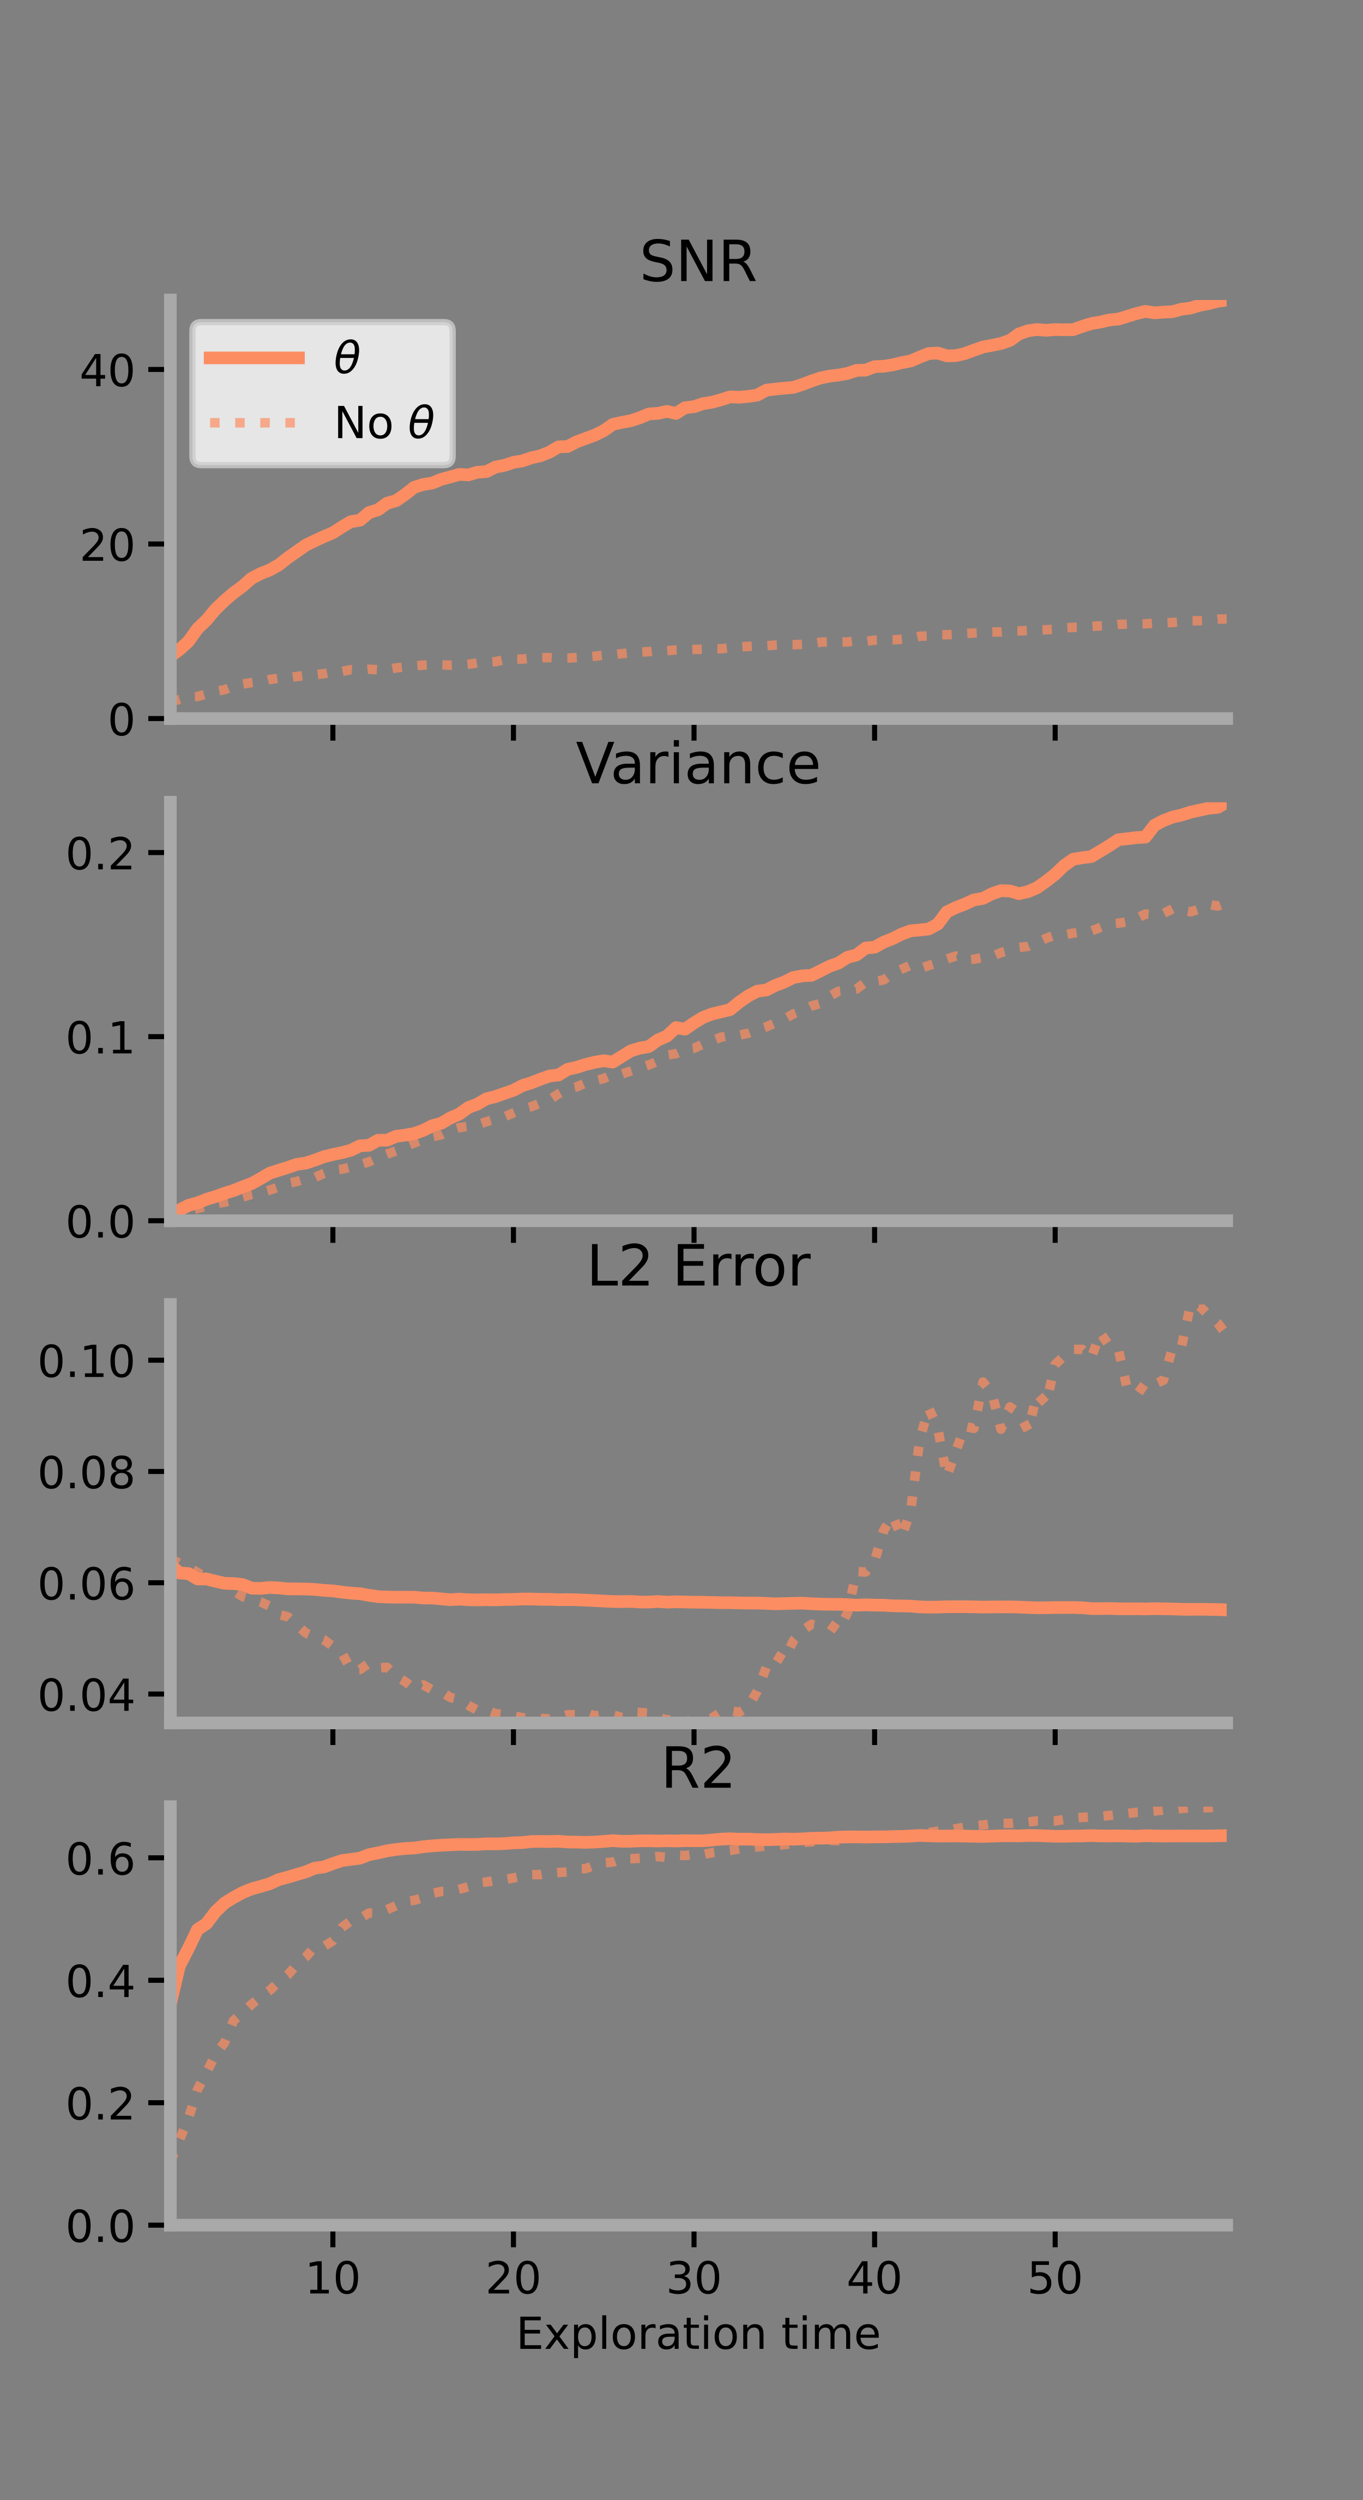 <?xml version="1.0" encoding="utf-8" standalone="no"?>
<!DOCTYPE svg PUBLIC "-//W3C//DTD SVG 1.1//EN"
  "http://www.w3.org/Graphics/SVG/1.1/DTD/svg11.dtd">
<!-- Created with matplotlib (https://matplotlib.org/) -->
<svg height="396pt" version="1.1" viewBox="0 0 216 396" width="216pt" xmlns="http://www.w3.org/2000/svg" xmlns:xlink="http://www.w3.org/1999/xlink">
 <rect x="0" y="0" width="216" height="396" fill="#808080" stroke="none"/>
 <defs>
  <style type="text/css">*{stroke-linecap:butt;stroke-linejoin:round;}</style>
 </defs>
 <g id="figure_1">
  <g id="patch_1">
   <path d="M 0 396 
L 216 396 
L 216 0 
L 0 0 
z
" style="fill:none;"/>
  </g>
  <g id="axes_1">
   <g id="patch_2">
    <path d="M 27 113.807 
L 194.4 113.807 
L 194.4 47.52 
L 27 47.52 
z
" style="fill:none;"/>
   </g>
   <g id="matplotlib.axis_1">
    <g id="xtick_1">
     <g id="line2d_1">
      <defs>
       <path d="M 0 0 
L 0 3.5 
" id="m05bca07c37" style="stroke:#000000;stroke-width:0.8;"/>
      </defs>
      <g>
       <use style="stroke:#000000;stroke-width:0.8;" x="52.754" xlink:href="#m05bca07c37" y="113.807"/>
      </g>
     </g>
    </g>
    <g id="xtick_2">
     <g id="line2d_2">
      <g>
       <use style="stroke:#000000;stroke-width:0.8;" x="81.369" xlink:href="#m05bca07c37" y="113.807"/>
      </g>
     </g>
    </g>
    <g id="xtick_3">
     <g id="line2d_3">
      <g>
       <use style="stroke:#000000;stroke-width:0.8;" x="109.985" xlink:href="#m05bca07c37" y="113.807"/>
      </g>
     </g>
    </g>
    <g id="xtick_4">
     <g id="line2d_4">
      <g>
       <use style="stroke:#000000;stroke-width:0.8;" x="138.6" xlink:href="#m05bca07c37" y="113.807"/>
      </g>
     </g>
    </g>
    <g id="xtick_5">
     <g id="line2d_5">
      <g>
       <use style="stroke:#000000;stroke-width:0.8;" x="167.215" xlink:href="#m05bca07c37" y="113.807"/>
      </g>
     </g>
    </g>
   </g>
   <g id="matplotlib.axis_2">
    <g id="ytick_1">
     <g id="line2d_6">
      <defs>
       <path d="M 0 0 
L -3.5 0 
" id="m603e937ec6" style="stroke:#000000;stroke-width:0.8;"/>
      </defs>
      <g>
       <use style="stroke:#000000;stroke-width:0.8;" x="27" xlink:href="#m603e937ec6" y="113.807"/>
      </g>
     </g>
     <g id="text_1">
      <!-- 0 -->
      <g transform="translate(17.046 116.466)scale(0.07 -0.07)">
       <defs>
        <path d="M 31.781 66.406 
Q 24.172 66.406 20.328 58.906 
Q 16.5 51.422 16.5 36.375 
Q 16.5 21.391 20.328 13.891 
Q 24.172 6.391 31.781 6.391 
Q 39.453 6.391 43.281 13.891 
Q 47.125 21.391 47.125 36.375 
Q 47.125 51.422 43.281 58.906 
Q 39.453 66.406 31.781 66.406 
z
M 31.781 74.219 
Q 44.047 74.219 50.516 64.516 
Q 56.984 54.828 56.984 36.375 
Q 56.984 17.969 50.516 8.266 
Q 44.047 -1.422 31.781 -1.422 
Q 19.531 -1.422 13.062 8.266 
Q 6.594 17.969 6.594 36.375 
Q 6.594 54.828 13.062 64.516 
Q 19.531 74.219 31.781 74.219 
z
" id="DejaVuSans-48"/>
       </defs>
       <use xlink:href="#DejaVuSans-48"/>
      </g>
     </g>
    </g>
    <g id="ytick_2">
     <g id="line2d_7">
      <g>
       <use style="stroke:#000000;stroke-width:0.8;" x="27" xlink:href="#m603e937ec6" y="86.162"/>
      </g>
     </g>
     <g id="text_2">
      <!-- 20 -->
      <g transform="translate(12.592 88.821)scale(0.07 -0.07)">
       <defs>
        <path d="M 19.188 8.297 
L 53.609 8.297 
L 53.609 0 
L 7.328 0 
L 7.328 8.297 
Q 12.938 14.109 22.625 23.891 
Q 32.328 33.688 34.812 36.531 
Q 39.547 41.844 41.422 45.531 
Q 43.312 49.219 43.312 52.781 
Q 43.312 58.594 39.234 62.25 
Q 35.156 65.922 28.609 65.922 
Q 23.969 65.922 18.812 64.312 
Q 13.672 62.703 7.812 59.422 
L 7.812 69.391 
Q 13.766 71.781 18.938 73 
Q 24.125 74.219 28.422 74.219 
Q 39.75 74.219 46.484 68.547 
Q 53.219 62.891 53.219 53.422 
Q 53.219 48.922 51.531 44.891 
Q 49.859 40.875 45.406 35.406 
Q 44.188 33.984 37.641 27.219 
Q 31.109 20.453 19.188 8.297 
z
" id="DejaVuSans-50"/>
       </defs>
       <use xlink:href="#DejaVuSans-50"/>
       <use x="63.623" xlink:href="#DejaVuSans-48"/>
      </g>
     </g>
    </g>
    <g id="ytick_3">
     <g id="line2d_8">
      <g>
       <use style="stroke:#000000;stroke-width:0.8;" x="27" xlink:href="#m603e937ec6" y="58.516"/>
      </g>
     </g>
     <g id="text_3">
      <!-- 40 -->
      <g transform="translate(12.592 61.176)scale(0.07 -0.07)">
       <defs>
        <path d="M 37.797 64.312 
L 12.891 25.391 
L 37.797 25.391 
z
M 35.203 72.906 
L 47.609 72.906 
L 47.609 25.391 
L 58.016 25.391 
L 58.016 17.188 
L 47.609 17.188 
L 47.609 0 
L 37.797 0 
L 37.797 17.188 
L 4.891 17.188 
L 4.891 26.703 
z
" id="DejaVuSans-52"/>
       </defs>
       <use xlink:href="#DejaVuSans-52"/>
       <use x="63.623" xlink:href="#DejaVuSans-48"/>
      </g>
     </g>
    </g>
   </g>
   <g id="line2d_9">
    <path clip-path="url(#pfdfb6bbd06)" d="M 27 103.964 
L 28.431 102.899 
L 29.861 101.605 
L 31.292 99.589 
L 32.723 98.223 
L 34.154 96.508 
L 35.584 95.13 
L 37.015 93.912 
L 38.446 92.858 
L 39.877 91.59 
L 41.308 90.851 
L 42.738 90.285 
L 44.169 89.484 
L 45.6 88.356 
L 47.031 87.352 
L 48.461 86.344 
L 49.892 85.652 
L 51.323 84.989 
L 52.754 84.393 
L 54.185 83.461 
L 55.615 82.627 
L 57.046 82.404 
L 58.477 81.192 
L 59.908 80.744 
L 61.338 79.708 
L 62.769 79.306 
L 64.2 78.317 
L 65.631 77.19 
L 67.061 76.736 
L 68.492 76.515 
L 69.923 75.925 
L 71.354 75.545 
L 72.784 75.14 
L 74.215 75.215 
L 75.646 74.802 
L 77.077 74.7 
L 78.508 73.982 
L 79.938 73.705 
L 81.369 73.23 
L 82.8 72.995 
L 84.231 72.504 
L 85.661 72.181 
L 87.092 71.611 
L 88.523 70.772 
L 89.954 70.725 
L 91.385 69.975 
L 92.815 69.449 
L 94.246 68.927 
L 95.677 68.223 
L 97.108 67.223 
L 98.539 66.898 
L 99.969 66.635 
L 101.4 66.165 
L 102.831 65.566 
L 104.261 65.469 
L 105.692 65.156 
L 107.123 65.485 
L 108.554 64.577 
L 109.985 64.418 
L 111.415 63.929 
L 112.846 63.708 
L 114.277 63.311 
L 115.708 62.862 
L 117.139 62.913 
L 118.569 62.791 
L 120 62.581 
L 121.431 61.802 
L 122.862 61.624 
L 124.292 61.484 
L 125.723 61.358 
L 127.154 60.897 
L 128.585 60.353 
L 130.015 59.866 
L 131.446 59.576 
L 132.877 59.404 
L 134.308 59.146 
L 135.739 58.661 
L 137.169 58.627 
L 138.6 58.071 
L 140.031 58.017 
L 141.462 57.791 
L 142.892 57.44 
L 144.323 57.169 
L 145.754 56.557 
L 147.185 55.997 
L 148.616 55.92 
L 150.046 56.364 
L 151.477 56.326 
L 152.908 56.003 
L 154.339 55.467 
L 155.77 54.962 
L 157.2 54.696 
L 158.631 54.405 
L 160.062 53.907 
L 161.493 52.879 
L 162.923 52.388 
L 164.354 52.192 
L 165.785 52.322 
L 167.216 52.197 
L 168.646 52.229 
L 170.077 52.211 
L 171.508 51.697 
L 172.938 51.25 
L 174.369 51.013 
L 175.8 50.68 
L 177.231 50.538 
L 178.662 50.1 
L 180.092 49.663 
L 181.523 49.324 
L 182.954 49.549 
L 184.385 49.438 
L 185.816 49.37 
L 187.246 48.974 
L 188.677 48.797 
L 190.108 48.351 
L 191.538 48.086 
L 192.969 47.719 
L 194.4 47.52 
" style="fill:none;stroke:#fc8d62;stroke-linecap:square;stroke-width:2;"/>
   </g>
   <g id="line2d_10">
    <path clip-path="url(#pfdfb6bbd06)" d="M 27 111.049 
L 28.431 110.811 
L 29.861 110.354 
L 31.292 110.325 
L 32.723 109.907 
L 34.154 109.514 
L 35.584 109.246 
L 37.015 108.652 
L 38.446 108.357 
L 39.877 108.11 
L 41.308 107.968 
L 42.738 107.624 
L 44.169 107.426 
L 45.6 107.36 
L 47.031 107.151 
L 48.461 106.974 
L 49.892 106.868 
L 51.323 106.707 
L 52.754 106.439 
L 54.185 106.338 
L 55.615 106.068 
L 57.046 106.155 
L 58.477 106 
L 59.908 106.08 
L 61.338 106.051 
L 62.769 105.789 
L 64.2 105.644 
L 65.631 105.484 
L 67.061 105.344 
L 68.492 105.27 
L 69.923 105.299 
L 71.354 105.358 
L 72.784 105.309 
L 74.215 105.2 
L 75.646 105.005 
L 77.077 104.877 
L 78.508 104.798 
L 79.938 104.489 
L 81.369 104.395 
L 82.8 104.391 
L 84.231 104.232 
L 85.661 104.174 
L 87.092 104.157 
L 88.523 104.246 
L 89.954 104.23 
L 91.385 104.144 
L 92.815 104.064 
L 94.246 103.941 
L 95.677 103.775 
L 97.108 103.698 
L 98.539 103.531 
L 99.969 103.392 
L 101.4 103.29 
L 102.831 103.212 
L 104.261 103.004 
L 105.692 103.065 
L 107.123 102.943 
L 108.554 102.913 
L 109.985 102.864 
L 111.415 102.836 
L 112.846 102.736 
L 114.277 102.767 
L 115.708 102.581 
L 117.139 102.473 
L 118.569 102.381 
L 120 102.294 
L 121.431 102.267 
L 122.862 102.175 
L 124.292 102.12 
L 125.723 102.108 
L 127.154 102.057 
L 128.585 101.949 
L 130.015 101.719 
L 131.446 101.647 
L 132.877 101.69 
L 134.308 101.67 
L 135.739 101.516 
L 137.169 101.579 
L 138.6 101.396 
L 140.031 101.345 
L 141.462 101.349 
L 142.892 101.247 
L 144.323 101.127 
L 145.754 100.772 
L 147.185 100.723 
L 148.616 100.526 
L 150.046 100.532 
L 151.477 100.467 
L 152.908 100.352 
L 154.339 100.267 
L 155.77 100.2 
L 157.2 100.102 
L 158.631 100.079 
L 160.062 99.961 
L 161.493 99.928 
L 162.923 99.869 
L 164.354 99.793 
L 165.785 99.743 
L 167.216 99.651 
L 168.646 99.456 
L 170.077 99.37 
L 171.508 99.333 
L 172.938 99.223 
L 174.369 99.128 
L 175.8 99.086 
L 177.231 98.899 
L 178.662 98.842 
L 180.092 98.832 
L 181.523 98.8 
L 182.954 98.715 
L 184.385 98.651 
L 185.816 98.597 
L 187.246 98.485 
L 188.677 98.338 
L 190.108 98.309 
L 191.538 98.244 
L 192.969 98.065 
L 194.4 98.03 
" style="fill:none;stroke:#fc8d62;stroke-dasharray:1.5,2.475;stroke-dashoffset:0;stroke-opacity:0.7;stroke-width:1.5;"/>
   </g>
   <g id="patch_3">
    <path d="M 27 113.807 
L 27 47.52 
" style="fill:none;stroke:#a9a9a9;stroke-linecap:square;stroke-linejoin:miter;stroke-width:2;"/>
   </g>
   <g id="patch_4">
    <path d="M 194.4 113.807 
L 194.4 47.52 
" style="fill:none;"/>
   </g>
   <g id="patch_5">
    <path d="M 27 113.807 
L 194.4 113.807 
" style="fill:none;stroke:#a9a9a9;stroke-linecap:square;stroke-linejoin:miter;stroke-width:2;"/>
   </g>
   <g id="patch_6">
    <path d="M 27 47.52 
L 194.4 47.52 
" style="fill:none;"/>
   </g>
   <g id="text_4">
    <!-- SNR -->
    <g transform="translate(101.35 44.52)scale(0.09 -0.09)">
     <defs>
      <path d="M 53.516 70.516 
L 53.516 60.891 
Q 47.906 63.578 42.922 64.891 
Q 37.938 66.219 33.297 66.219 
Q 25.25 66.219 20.875 63.094 
Q 16.5 59.969 16.5 54.203 
Q 16.5 49.359 19.406 46.891 
Q 22.312 44.438 30.422 42.922 
L 36.375 41.703 
Q 47.406 39.594 52.656 34.297 
Q 57.906 29 57.906 20.125 
Q 57.906 9.516 50.797 4.047 
Q 43.703 -1.422 29.984 -1.422 
Q 24.812 -1.422 18.969 -0.25 
Q 13.141 0.922 6.891 3.219 
L 6.891 13.375 
Q 12.891 10.016 18.656 8.297 
Q 24.422 6.594 29.984 6.594 
Q 38.422 6.594 43.016 9.906 
Q 47.609 13.234 47.609 19.391 
Q 47.609 24.75 44.312 27.781 
Q 41.016 30.812 33.5 32.328 
L 27.484 33.5 
Q 16.453 35.688 11.516 40.375 
Q 6.594 45.062 6.594 53.422 
Q 6.594 63.094 13.406 68.656 
Q 20.219 74.219 32.172 74.219 
Q 37.312 74.219 42.625 73.281 
Q 47.953 72.359 53.516 70.516 
z
" id="DejaVuSans-83"/>
      <path d="M 9.812 72.906 
L 23.094 72.906 
L 55.422 11.922 
L 55.422 72.906 
L 64.984 72.906 
L 64.984 0 
L 51.703 0 
L 19.391 60.984 
L 19.391 0 
L 9.812 0 
z
" id="DejaVuSans-78"/>
      <path d="M 44.391 34.188 
Q 47.562 33.109 50.562 29.594 
Q 53.562 26.078 56.594 19.922 
L 66.609 0 
L 56 0 
L 46.688 18.703 
Q 43.062 26.031 39.672 28.422 
Q 36.281 30.812 30.422 30.812 
L 19.672 30.812 
L 19.672 0 
L 9.812 0 
L 9.812 72.906 
L 32.078 72.906 
Q 44.578 72.906 50.734 67.672 
Q 56.891 62.453 56.891 51.906 
Q 56.891 45.016 53.688 40.469 
Q 50.484 35.938 44.391 34.188 
z
M 19.672 64.797 
L 19.672 38.922 
L 32.078 38.922 
Q 39.203 38.922 42.844 42.219 
Q 46.484 45.516 46.484 51.906 
Q 46.484 58.297 42.844 61.547 
Q 39.203 64.797 32.078 64.797 
z
" id="DejaVuSans-82"/>
     </defs>
     <use xlink:href="#DejaVuSans-83"/>
     <use x="63.477" xlink:href="#DejaVuSans-78"/>
     <use x="138.281" xlink:href="#DejaVuSans-82"/>
    </g>
   </g>
   <g id="legend_1">
    <g id="patch_7">
     <path d="M 31.9 73.669 
L 70.33 73.669 
Q 71.73 73.669 71.73 72.269 
L 71.73 52.42 
Q 71.73 51.02 70.33 51.02 
L 31.9 51.02 
Q 30.5 51.02 30.5 52.42 
L 30.5 72.269 
Q 30.5 73.669 31.9 73.669 
z
" style="fill:#ffffff;opacity:0.8;stroke:#cccccc;stroke-linejoin:miter;"/>
    </g>
    <g id="line2d_11">
     <path d="M 33.3 56.689 
L 47.3 56.689 
" style="fill:none;stroke:#fc8d62;stroke-linecap:square;stroke-width:2;"/>
    </g>
    <g id="line2d_12"/>
    <g id="text_5">
     <!-- $\theta$ -->
     <g transform="translate(52.9 59.139)scale(0.07 -0.07)">
      <defs>
       <path d="M 45.516 34.672 
L 14.453 34.672 
Q 12.359 20.062 14.5 13.875 
Q 17.188 6.25 24.469 6.25 
Q 31.781 6.25 37.359 13.922 
Q 42.234 20.656 45.516 34.672 
z
M 47.016 42.969 
Q 48.344 56.844 46.625 61.719 
Q 43.953 69.438 36.766 69.438 
Q 29.297 69.438 23.828 61.812 
Q 19.531 55.672 16.156 42.969 
z
M 38.188 76.766 
Q 49.906 76.766 54.594 66.406 
Q 59.281 56.109 55.719 37.844 
Q 52.203 19.625 43.453 9.281 
Q 34.766 -1.125 23.047 -1.125 
Q 11.281 -1.125 6.641 9.281 
Q 2 19.625 5.516 37.844 
Q 9.078 56.109 17.719 66.406 
Q 26.422 76.766 38.188 76.766 
z
" id="DejaVuSans-Oblique-952"/>
      </defs>
      <use transform="translate(0 0.234)" xlink:href="#DejaVuSans-Oblique-952"/>
     </g>
    </g>
    <g id="line2d_13">
     <path d="M 33.3 66.964 
L 47.3 66.964 
" style="fill:none;stroke:#fc8d62;stroke-dasharray:1.5,2.475;stroke-dashoffset:0;stroke-opacity:0.7;stroke-width:1.5;"/>
    </g>
    <g id="line2d_14"/>
    <g id="text_6">
     <!-- No $\theta$ -->
     <g transform="translate(52.9 69.414)scale(0.07 -0.07)">
      <defs>
       <path d="M 30.609 48.391 
Q 23.391 48.391 19.188 42.75 
Q 14.984 37.109 14.984 27.297 
Q 14.984 17.484 19.156 11.844 
Q 23.344 6.203 30.609 6.203 
Q 37.797 6.203 41.984 11.859 
Q 46.188 17.531 46.188 27.297 
Q 46.188 37.016 41.984 42.703 
Q 37.797 48.391 30.609 48.391 
z
M 30.609 56 
Q 42.328 56 49.016 48.375 
Q 55.719 40.766 55.719 27.297 
Q 55.719 13.875 49.016 6.219 
Q 42.328 -1.422 30.609 -1.422 
Q 18.844 -1.422 12.172 6.219 
Q 5.516 13.875 5.516 27.297 
Q 5.516 40.766 12.172 48.375 
Q 18.844 56 30.609 56 
z
" id="DejaVuSans-111"/>
       <path id="DejaVuSans-32"/>
      </defs>
      <use transform="translate(0 0.234)" xlink:href="#DejaVuSans-78"/>
      <use transform="translate(74.805 0.234)" xlink:href="#DejaVuSans-111"/>
      <use transform="translate(135.986 0.234)" xlink:href="#DejaVuSans-32"/>
      <use transform="translate(167.773 0.234)" xlink:href="#DejaVuSans-Oblique-952"/>
     </g>
    </g>
   </g>
  </g>
  <g id="axes_2">
   <g id="patch_8">
    <path d="M 27 193.351 
L 194.4 193.351 
L 194.4 127.064 
L 27 127.064 
z
" style="fill:none;"/>
   </g>
   <g id="matplotlib.axis_3">
    <g id="xtick_6">
     <g id="line2d_15">
      <g>
       <use style="stroke:#000000;stroke-width:0.8;" x="52.754" xlink:href="#m05bca07c37" y="193.351"/>
      </g>
     </g>
    </g>
    <g id="xtick_7">
     <g id="line2d_16">
      <g>
       <use style="stroke:#000000;stroke-width:0.8;" x="81.369" xlink:href="#m05bca07c37" y="193.351"/>
      </g>
     </g>
    </g>
    <g id="xtick_8">
     <g id="line2d_17">
      <g>
       <use style="stroke:#000000;stroke-width:0.8;" x="109.985" xlink:href="#m05bca07c37" y="193.351"/>
      </g>
     </g>
    </g>
    <g id="xtick_9">
     <g id="line2d_18">
      <g>
       <use style="stroke:#000000;stroke-width:0.8;" x="138.6" xlink:href="#m05bca07c37" y="193.351"/>
      </g>
     </g>
    </g>
    <g id="xtick_10">
     <g id="line2d_19">
      <g>
       <use style="stroke:#000000;stroke-width:0.8;" x="167.215" xlink:href="#m05bca07c37" y="193.351"/>
      </g>
     </g>
    </g>
   </g>
   <g id="matplotlib.axis_4">
    <g id="ytick_4">
     <g id="line2d_20">
      <g>
       <use style="stroke:#000000;stroke-width:0.8;" x="27" xlink:href="#m603e937ec6" y="193.351"/>
      </g>
     </g>
     <g id="text_7">
      <!-- 0.0 -->
      <g transform="translate(10.368 196.011)scale(0.07 -0.07)">
       <defs>
        <path d="M 10.688 12.406 
L 21 12.406 
L 21 0 
L 10.688 0 
z
" id="DejaVuSans-46"/>
       </defs>
       <use xlink:href="#DejaVuSans-48"/>
       <use x="63.623" xlink:href="#DejaVuSans-46"/>
       <use x="95.41" xlink:href="#DejaVuSans-48"/>
      </g>
     </g>
    </g>
    <g id="ytick_5">
     <g id="line2d_21">
      <g>
       <use style="stroke:#000000;stroke-width:0.8;" x="27" xlink:href="#m603e937ec6" y="164.192"/>
      </g>
     </g>
     <g id="text_8">
      <!-- 0.1 -->
      <g transform="translate(10.368 166.852)scale(0.07 -0.07)">
       <defs>
        <path d="M 12.406 8.297 
L 28.516 8.297 
L 28.516 63.922 
L 10.984 60.406 
L 10.984 69.391 
L 28.422 72.906 
L 38.281 72.906 
L 38.281 8.297 
L 54.391 8.297 
L 54.391 0 
L 12.406 0 
z
" id="DejaVuSans-49"/>
       </defs>
       <use xlink:href="#DejaVuSans-48"/>
       <use x="63.623" xlink:href="#DejaVuSans-46"/>
       <use x="95.41" xlink:href="#DejaVuSans-49"/>
      </g>
     </g>
    </g>
    <g id="ytick_6">
     <g id="line2d_22">
      <g>
       <use style="stroke:#000000;stroke-width:0.8;" x="27" xlink:href="#m603e937ec6" y="135.033"/>
      </g>
     </g>
     <g id="text_9">
      <!-- 0.2 -->
      <g transform="translate(10.368 137.693)scale(0.07 -0.07)">
       <use xlink:href="#DejaVuSans-48"/>
       <use x="63.623" xlink:href="#DejaVuSans-46"/>
       <use x="95.41" xlink:href="#DejaVuSans-50"/>
      </g>
     </g>
    </g>
   </g>
   <g id="line2d_23">
    <path clip-path="url(#pe939749e12)" d="M 27 192.287 
L 28.431 191.659 
L 29.861 190.914 
L 31.292 190.523 
L 32.723 189.953 
L 34.154 189.522 
L 35.584 189.005 
L 37.015 188.564 
L 38.446 187.985 
L 39.877 187.457 
L 41.308 186.668 
L 42.738 185.82 
L 44.169 185.359 
L 45.6 184.915 
L 47.031 184.42 
L 48.461 184.219 
L 49.892 183.752 
L 51.323 183.218 
L 52.754 182.857 
L 54.185 182.565 
L 55.615 182.189 
L 57.046 181.483 
L 58.477 181.404 
L 59.908 180.602 
L 61.338 180.593 
L 62.769 179.978 
L 64.2 179.792 
L 65.631 179.535 
L 67.061 179.045 
L 68.492 178.305 
L 69.923 177.913 
L 71.354 177.077 
L 72.784 176.458 
L 74.215 175.423 
L 75.646 174.887 
L 77.077 174.038 
L 78.508 173.689 
L 79.938 173.179 
L 81.369 172.692 
L 82.8 171.937 
L 84.231 171.495 
L 85.661 170.926 
L 87.092 170.42 
L 88.523 170.264 
L 89.954 169.371 
L 91.385 169.054 
L 92.815 168.597 
L 94.246 168.251 
L 95.677 168.007 
L 97.108 168.221 
L 98.539 167.328 
L 99.969 166.443 
L 101.4 166.01 
L 102.831 165.755 
L 104.261 164.725 
L 105.692 164.105 
L 107.123 162.762 
L 108.554 163.01 
L 109.985 162.023 
L 111.415 161.15 
L 112.846 160.6 
L 114.277 160.261 
L 115.708 159.911 
L 117.139 158.734 
L 118.569 157.745 
L 120 156.991 
L 121.431 156.81 
L 122.862 156.084 
L 124.292 155.542 
L 125.723 154.826 
L 127.154 154.563 
L 128.585 154.486 
L 130.015 153.779 
L 131.446 153.052 
L 132.877 152.536 
L 134.308 151.627 
L 135.739 151.25 
L 137.169 150.164 
L 138.6 150.023 
L 140.031 149.239 
L 141.462 148.665 
L 142.892 147.956 
L 144.323 147.424 
L 145.754 147.306 
L 147.185 147.138 
L 148.616 146.36 
L 150.046 144.449 
L 151.477 143.747 
L 152.908 143.202 
L 154.339 142.535 
L 155.77 142.292 
L 157.2 141.564 
L 158.631 141.069 
L 160.062 141.125 
L 161.493 141.552 
L 162.923 141.223 
L 164.354 140.605 
L 165.785 139.59 
L 167.216 138.472 
L 168.646 137.091 
L 170.077 136.089 
L 171.508 135.856 
L 172.938 135.671 
L 174.369 134.815 
L 175.8 133.942 
L 177.231 133.005 
L 178.662 132.845 
L 180.092 132.667 
L 181.523 132.585 
L 182.954 130.72 
L 184.385 129.971 
L 185.816 129.419 
L 187.246 129.093 
L 188.677 128.64 
L 190.108 128.317 
L 191.538 128.02 
L 192.969 127.876 
L 194.4 127.064 
" style="fill:none;stroke:#fc8d62;stroke-linecap:square;stroke-width:2;"/>
   </g>
   <g id="line2d_24">
    <path clip-path="url(#pe939749e12)" d="M 27 192.619 
L 28.431 192.262 
L 29.861 191.86 
L 31.292 191.402 
L 32.723 191.068 
L 34.154 190.678 
L 35.584 190.407 
L 37.015 190.126 
L 38.446 189.594 
L 39.877 189.187 
L 41.308 188.898 
L 42.738 188.501 
L 44.169 188 
L 45.6 187.438 
L 47.031 187.131 
L 48.461 186.721 
L 49.892 186.508 
L 51.323 185.846 
L 52.754 185.341 
L 54.185 185.183 
L 55.615 184.83 
L 57.046 184.448 
L 58.477 184.019 
L 59.908 183.36 
L 61.338 182.792 
L 62.769 182.288 
L 64.2 181.613 
L 65.631 181.03 
L 67.061 180.524 
L 68.492 180.063 
L 69.923 179.746 
L 71.354 179.043 
L 72.784 178.601 
L 74.215 178.408 
L 75.646 178.159 
L 77.077 177.657 
L 78.508 177.222 
L 79.938 176.874 
L 81.369 176.273 
L 82.8 175.666 
L 84.231 175.277 
L 85.661 174.69 
L 87.092 174.199 
L 88.523 173.238 
L 89.954 172.46 
L 91.385 172.148 
L 92.815 171.521 
L 94.246 171.181 
L 95.677 170.822 
L 97.108 170.209 
L 98.539 170.11 
L 99.969 169.63 
L 101.4 169.156 
L 102.831 168.675 
L 104.261 168.067 
L 105.692 167.129 
L 107.123 166.885 
L 108.554 166.219 
L 109.985 166.026 
L 111.415 165.371 
L 112.846 164.852 
L 114.277 164.274 
L 115.708 164.045 
L 117.139 163.96 
L 118.569 163.652 
L 120 163.113 
L 121.431 162.638 
L 122.862 162.038 
L 124.292 161.406 
L 125.723 160.597 
L 127.154 160.04 
L 128.585 159.342 
L 130.015 158.94 
L 131.446 157.806 
L 132.877 157.01 
L 134.308 156.844 
L 135.739 156.644 
L 137.169 155.58 
L 138.6 155.45 
L 140.031 155.209 
L 141.462 154.119 
L 142.892 153.502 
L 144.323 152.869 
L 145.754 153.418 
L 147.185 152.926 
L 148.616 152.48 
L 150.046 151.903 
L 151.477 151.419 
L 152.908 152.039 
L 154.339 151.927 
L 155.77 151.657 
L 157.2 151.494 
L 158.631 150.871 
L 160.062 150.523 
L 161.493 150.066 
L 162.923 149.889 
L 164.354 149.296 
L 165.785 148.613 
L 167.216 148.09 
L 168.646 148.065 
L 170.077 147.799 
L 171.508 147.57 
L 172.938 147.459 
L 174.369 146.889 
L 175.8 146.318 
L 177.231 146.226 
L 178.662 145.989 
L 180.092 145.485 
L 181.523 144.767 
L 182.954 144.904 
L 184.385 144.668 
L 185.816 143.962 
L 187.246 144.203 
L 188.677 144.424 
L 190.108 143.962 
L 191.538 143.228 
L 192.969 143.513 
L 194.4 142.964 
" style="fill:none;stroke:#fc8d62;stroke-dasharray:1.5,2.475;stroke-dashoffset:0;stroke-opacity:0.7;stroke-width:1.5;"/>
   </g>
   <g id="patch_9">
    <path d="M 27 193.351 
L 27 127.064 
" style="fill:none;stroke:#a9a9a9;stroke-linecap:square;stroke-linejoin:miter;stroke-width:2;"/>
   </g>
   <g id="patch_10">
    <path d="M 194.4 193.351 
L 194.4 127.064 
" style="fill:none;"/>
   </g>
   <g id="patch_11">
    <path d="M 27 193.351 
L 194.4 193.351 
" style="fill:none;stroke:#a9a9a9;stroke-linecap:square;stroke-linejoin:miter;stroke-width:2;"/>
   </g>
   <g id="patch_12">
    <path d="M 27 127.064 
L 194.4 127.064 
" style="fill:none;"/>
   </g>
   <g id="text_10">
    <!-- Variance -->
    <g transform="translate(91.26 124.064)scale(0.09 -0.09)">
     <defs>
      <path d="M 28.609 0 
L 0.781 72.906 
L 11.078 72.906 
L 34.188 11.531 
L 57.328 72.906 
L 67.578 72.906 
L 39.797 0 
z
" id="DejaVuSans-86"/>
      <path d="M 34.281 27.484 
Q 23.391 27.484 19.188 25 
Q 14.984 22.516 14.984 16.5 
Q 14.984 11.719 18.141 8.906 
Q 21.297 6.109 26.703 6.109 
Q 34.188 6.109 38.703 11.406 
Q 43.219 16.703 43.219 25.484 
L 43.219 27.484 
z
M 52.203 31.203 
L 52.203 0 
L 43.219 0 
L 43.219 8.297 
Q 40.141 3.328 35.547 0.953 
Q 30.953 -1.422 24.312 -1.422 
Q 15.922 -1.422 10.953 3.297 
Q 6 8.016 6 15.922 
Q 6 25.141 12.172 29.828 
Q 18.359 34.516 30.609 34.516 
L 43.219 34.516 
L 43.219 35.406 
Q 43.219 41.609 39.141 45 
Q 35.062 48.391 27.688 48.391 
Q 23 48.391 18.547 47.266 
Q 14.109 46.141 10.016 43.891 
L 10.016 52.203 
Q 14.938 54.109 19.578 55.047 
Q 24.219 56 28.609 56 
Q 40.484 56 46.344 49.844 
Q 52.203 43.703 52.203 31.203 
z
" id="DejaVuSans-97"/>
      <path d="M 41.109 46.297 
Q 39.594 47.172 37.812 47.578 
Q 36.031 48 33.891 48 
Q 26.266 48 22.188 43.047 
Q 18.109 38.094 18.109 28.812 
L 18.109 0 
L 9.078 0 
L 9.078 54.688 
L 18.109 54.688 
L 18.109 46.188 
Q 20.953 51.172 25.484 53.578 
Q 30.031 56 36.531 56 
Q 37.453 56 38.578 55.875 
Q 39.703 55.766 41.062 55.516 
z
" id="DejaVuSans-114"/>
      <path d="M 9.422 54.688 
L 18.406 54.688 
L 18.406 0 
L 9.422 0 
z
M 9.422 75.984 
L 18.406 75.984 
L 18.406 64.594 
L 9.422 64.594 
z
" id="DejaVuSans-105"/>
      <path d="M 54.891 33.016 
L 54.891 0 
L 45.906 0 
L 45.906 32.719 
Q 45.906 40.484 42.875 44.328 
Q 39.844 48.188 33.797 48.188 
Q 26.516 48.188 22.312 43.547 
Q 18.109 38.922 18.109 30.906 
L 18.109 0 
L 9.078 0 
L 9.078 54.688 
L 18.109 54.688 
L 18.109 46.188 
Q 21.344 51.125 25.703 53.562 
Q 30.078 56 35.797 56 
Q 45.219 56 50.047 50.172 
Q 54.891 44.344 54.891 33.016 
z
" id="DejaVuSans-110"/>
      <path d="M 48.781 52.594 
L 48.781 44.188 
Q 44.969 46.297 41.141 47.344 
Q 37.312 48.391 33.406 48.391 
Q 24.656 48.391 19.812 42.844 
Q 14.984 37.312 14.984 27.297 
Q 14.984 17.281 19.812 11.734 
Q 24.656 6.203 33.406 6.203 
Q 37.312 6.203 41.141 7.25 
Q 44.969 8.297 48.781 10.406 
L 48.781 2.094 
Q 45.016 0.344 40.984 -0.531 
Q 36.969 -1.422 32.422 -1.422 
Q 20.062 -1.422 12.781 6.344 
Q 5.516 14.109 5.516 27.297 
Q 5.516 40.672 12.859 48.328 
Q 20.219 56 33.016 56 
Q 37.156 56 41.109 55.141 
Q 45.062 54.297 48.781 52.594 
z
" id="DejaVuSans-99"/>
      <path d="M 56.203 29.594 
L 56.203 25.203 
L 14.891 25.203 
Q 15.484 15.922 20.484 11.062 
Q 25.484 6.203 34.422 6.203 
Q 39.594 6.203 44.453 7.469 
Q 49.312 8.734 54.109 11.281 
L 54.109 2.781 
Q 49.266 0.734 44.188 -0.344 
Q 39.109 -1.422 33.891 -1.422 
Q 20.797 -1.422 13.156 6.188 
Q 5.516 13.812 5.516 26.812 
Q 5.516 40.234 12.766 48.109 
Q 20.016 56 32.328 56 
Q 43.359 56 49.781 48.891 
Q 56.203 41.797 56.203 29.594 
z
M 47.219 32.234 
Q 47.125 39.594 43.094 43.984 
Q 39.062 48.391 32.422 48.391 
Q 24.906 48.391 20.391 44.141 
Q 15.875 39.891 15.188 32.172 
z
" id="DejaVuSans-101"/>
     </defs>
     <use xlink:href="#DejaVuSans-86"/>
     <use x="60.658" xlink:href="#DejaVuSans-97"/>
     <use x="121.938" xlink:href="#DejaVuSans-114"/>
     <use x="163.051" xlink:href="#DejaVuSans-105"/>
     <use x="190.834" xlink:href="#DejaVuSans-97"/>
     <use x="252.113" xlink:href="#DejaVuSans-110"/>
     <use x="315.492" xlink:href="#DejaVuSans-99"/>
     <use x="370.473" xlink:href="#DejaVuSans-101"/>
    </g>
   </g>
  </g>
  <g id="axes_3">
   <g id="patch_13">
    <path d="M 27 272.896 
L 194.4 272.896 
L 194.4 206.609 
L 27 206.609 
z
" style="fill:none;"/>
   </g>
   <g id="matplotlib.axis_5">
    <g id="xtick_11">
     <g id="line2d_25">
      <g>
       <use style="stroke:#000000;stroke-width:0.8;" x="52.754" xlink:href="#m05bca07c37" y="272.896"/>
      </g>
     </g>
    </g>
    <g id="xtick_12">
     <g id="line2d_26">
      <g>
       <use style="stroke:#000000;stroke-width:0.8;" x="81.369" xlink:href="#m05bca07c37" y="272.896"/>
      </g>
     </g>
    </g>
    <g id="xtick_13">
     <g id="line2d_27">
      <g>
       <use style="stroke:#000000;stroke-width:0.8;" x="109.985" xlink:href="#m05bca07c37" y="272.896"/>
      </g>
     </g>
    </g>
    <g id="xtick_14">
     <g id="line2d_28">
      <g>
       <use style="stroke:#000000;stroke-width:0.8;" x="138.6" xlink:href="#m05bca07c37" y="272.896"/>
      </g>
     </g>
    </g>
    <g id="xtick_15">
     <g id="line2d_29">
      <g>
       <use style="stroke:#000000;stroke-width:0.8;" x="167.215" xlink:href="#m05bca07c37" y="272.896"/>
      </g>
     </g>
    </g>
   </g>
   <g id="matplotlib.axis_6">
    <g id="ytick_7">
     <g id="line2d_30">
      <g>
       <use style="stroke:#000000;stroke-width:0.8;" x="27" xlink:href="#m603e937ec6" y="268.315"/>
      </g>
     </g>
     <g id="text_11">
      <!-- 0.04 -->
      <g transform="translate(5.914 270.974)scale(0.07 -0.07)">
       <use xlink:href="#DejaVuSans-48"/>
       <use x="63.623" xlink:href="#DejaVuSans-46"/>
       <use x="95.41" xlink:href="#DejaVuSans-48"/>
       <use x="159.033" xlink:href="#DejaVuSans-52"/>
      </g>
     </g>
    </g>
    <g id="ytick_8">
     <g id="line2d_31">
      <g>
       <use style="stroke:#000000;stroke-width:0.8;" x="27" xlink:href="#m603e937ec6" y="250.689"/>
      </g>
     </g>
     <g id="text_12">
      <!-- 0.06 -->
      <g transform="translate(5.914 253.348)scale(0.07 -0.07)">
       <defs>
        <path d="M 33.016 40.375 
Q 26.375 40.375 22.484 35.828 
Q 18.609 31.297 18.609 23.391 
Q 18.609 15.531 22.484 10.953 
Q 26.375 6.391 33.016 6.391 
Q 39.656 6.391 43.531 10.953 
Q 47.406 15.531 47.406 23.391 
Q 47.406 31.297 43.531 35.828 
Q 39.656 40.375 33.016 40.375 
z
M 52.594 71.297 
L 52.594 62.312 
Q 48.875 64.062 45.094 64.984 
Q 41.312 65.922 37.594 65.922 
Q 27.828 65.922 22.672 59.328 
Q 17.531 52.734 16.797 39.406 
Q 19.672 43.656 24.016 45.922 
Q 28.375 48.188 33.594 48.188 
Q 44.578 48.188 50.953 41.516 
Q 57.328 34.859 57.328 23.391 
Q 57.328 12.156 50.688 5.359 
Q 44.047 -1.422 33.016 -1.422 
Q 20.359 -1.422 13.672 8.266 
Q 6.984 17.969 6.984 36.375 
Q 6.984 53.656 15.188 63.938 
Q 23.391 74.219 37.203 74.219 
Q 40.922 74.219 44.703 73.484 
Q 48.484 72.75 52.594 71.297 
z
" id="DejaVuSans-54"/>
       </defs>
       <use xlink:href="#DejaVuSans-48"/>
       <use x="63.623" xlink:href="#DejaVuSans-46"/>
       <use x="95.41" xlink:href="#DejaVuSans-48"/>
       <use x="159.033" xlink:href="#DejaVuSans-54"/>
      </g>
     </g>
    </g>
    <g id="ytick_9">
     <g id="line2d_32">
      <g>
       <use style="stroke:#000000;stroke-width:0.8;" x="27" xlink:href="#m603e937ec6" y="233.063"/>
      </g>
     </g>
     <g id="text_13">
      <!-- 0.08 -->
      <g transform="translate(5.914 235.722)scale(0.07 -0.07)">
       <defs>
        <path d="M 31.781 34.625 
Q 24.75 34.625 20.719 30.859 
Q 16.703 27.094 16.703 20.516 
Q 16.703 13.922 20.719 10.156 
Q 24.75 6.391 31.781 6.391 
Q 38.812 6.391 42.859 10.172 
Q 46.922 13.969 46.922 20.516 
Q 46.922 27.094 42.891 30.859 
Q 38.875 34.625 31.781 34.625 
z
M 21.922 38.812 
Q 15.578 40.375 12.031 44.719 
Q 8.5 49.078 8.5 55.328 
Q 8.5 64.062 14.719 69.141 
Q 20.953 74.219 31.781 74.219 
Q 42.672 74.219 48.875 69.141 
Q 55.078 64.062 55.078 55.328 
Q 55.078 49.078 51.531 44.719 
Q 48 40.375 41.703 38.812 
Q 48.828 37.156 52.797 32.312 
Q 56.781 27.484 56.781 20.516 
Q 56.781 9.906 50.312 4.234 
Q 43.844 -1.422 31.781 -1.422 
Q 19.734 -1.422 13.25 4.234 
Q 6.781 9.906 6.781 20.516 
Q 6.781 27.484 10.781 32.312 
Q 14.797 37.156 21.922 38.812 
z
M 18.312 54.391 
Q 18.312 48.734 21.844 45.562 
Q 25.391 42.391 31.781 42.391 
Q 38.141 42.391 41.719 45.562 
Q 45.312 48.734 45.312 54.391 
Q 45.312 60.062 41.719 63.234 
Q 38.141 66.406 31.781 66.406 
Q 25.391 66.406 21.844 63.234 
Q 18.312 60.062 18.312 54.391 
z
" id="DejaVuSans-56"/>
       </defs>
       <use xlink:href="#DejaVuSans-48"/>
       <use x="63.623" xlink:href="#DejaVuSans-46"/>
       <use x="95.41" xlink:href="#DejaVuSans-48"/>
       <use x="159.033" xlink:href="#DejaVuSans-56"/>
      </g>
     </g>
    </g>
    <g id="ytick_10">
     <g id="line2d_33">
      <g>
       <use style="stroke:#000000;stroke-width:0.8;" x="27" xlink:href="#m603e937ec6" y="215.436"/>
      </g>
     </g>
     <g id="text_14">
      <!-- 0.10 -->
      <g transform="translate(5.914 218.096)scale(0.07 -0.07)">
       <use xlink:href="#DejaVuSans-48"/>
       <use x="63.623" xlink:href="#DejaVuSans-46"/>
       <use x="95.41" xlink:href="#DejaVuSans-49"/>
       <use x="159.033" xlink:href="#DejaVuSans-48"/>
      </g>
     </g>
    </g>
   </g>
   <g id="line2d_34">
    <path clip-path="url(#p81d7d8a5d6)" d="M 27 247.86 
L 28.431 249.142 
L 29.861 249.233 
L 31.292 250.086 
L 32.723 250.094 
L 34.154 250.449 
L 35.584 250.776 
L 37.015 250.818 
L 38.446 250.969 
L 39.877 251.551 
L 41.308 251.584 
L 42.738 251.441 
L 44.169 251.512 
L 45.6 251.66 
L 47.031 251.664 
L 48.461 251.689 
L 49.892 251.747 
L 51.323 251.899 
L 52.754 251.975 
L 54.185 252.177 
L 55.615 252.332 
L 57.046 252.426 
L 58.477 252.683 
L 59.908 252.885 
L 61.338 252.953 
L 62.769 252.981 
L 64.2 252.972 
L 65.631 252.981 
L 67.061 253.106 
L 68.492 253.115 
L 69.923 253.242 
L 71.354 253.378 
L 72.784 253.282 
L 74.215 253.383 
L 75.646 253.405 
L 77.077 253.377 
L 78.508 253.405 
L 79.938 253.347 
L 81.369 253.332 
L 82.8 253.266 
L 84.231 253.268 
L 85.661 253.319 
L 87.092 253.317 
L 88.523 253.381 
L 89.954 253.359 
L 91.385 253.386 
L 92.815 253.449 
L 94.246 253.514 
L 95.677 253.592 
L 97.108 253.659 
L 98.539 253.675 
L 99.969 253.647 
L 101.4 253.74 
L 102.831 253.746 
L 104.261 253.656 
L 105.692 253.764 
L 107.123 253.707 
L 108.554 253.743 
L 109.985 253.765 
L 111.415 253.782 
L 112.846 253.81 
L 114.277 253.85 
L 115.708 253.842 
L 117.139 253.886 
L 118.569 253.906 
L 120 253.909 
L 121.431 253.96 
L 122.862 254.025 
L 124.292 253.989 
L 125.723 253.949 
L 127.154 253.92 
L 128.585 254.01 
L 130.015 254.072 
L 131.446 254.103 
L 132.877 254.105 
L 134.308 254.155 
L 135.739 254.244 
L 137.169 254.181 
L 138.6 254.236 
L 140.031 254.248 
L 141.462 254.34 
L 142.892 254.364 
L 144.323 254.392 
L 145.754 254.516 
L 147.185 254.556 
L 148.616 254.541 
L 150.046 254.495 
L 151.477 254.483 
L 152.908 254.486 
L 154.339 254.507 
L 155.77 254.544 
L 157.2 254.523 
L 158.631 254.513 
L 160.062 254.514 
L 161.493 254.545 
L 162.923 254.611 
L 164.354 254.655 
L 165.785 254.646 
L 167.216 254.612 
L 168.646 254.612 
L 170.077 254.607 
L 171.508 254.648 
L 172.938 254.78 
L 174.369 254.791 
L 175.8 254.762 
L 177.231 254.811 
L 178.662 254.812 
L 180.092 254.806 
L 181.523 254.836 
L 182.954 254.793 
L 184.385 254.813 
L 185.816 254.843 
L 187.246 254.89 
L 188.677 254.906 
L 190.108 254.891 
L 191.538 254.911 
L 192.969 254.933 
L 194.4 254.988 
" style="fill:none;stroke:#fc8d62;stroke-linecap:square;stroke-width:2;"/>
   </g>
   <g id="line2d_35">
    <path clip-path="url(#p81d7d8a5d6)" d="M 27 246.893 
L 28.431 247.623 
L 29.861 248.243 
L 31.292 249.06 
L 32.723 249.828 
L 34.154 250.35 
L 35.584 250.846 
L 37.015 252.004 
L 38.446 252.877 
L 39.877 253.284 
L 41.308 253.73 
L 42.738 254.4 
L 44.169 255.724 
L 45.6 256.07 
L 47.031 257.371 
L 48.461 258.652 
L 49.892 259.248 
L 51.323 259.73 
L 52.754 260.767 
L 54.185 261.79 
L 55.615 264.464 
L 57.046 264.445 
L 58.477 263.419 
L 59.908 264.186 
L 61.338 264.084 
L 62.769 265.556 
L 64.2 266.346 
L 65.631 267.476 
L 67.061 266.869 
L 68.492 267.657 
L 69.923 267.936 
L 71.354 268.863 
L 72.784 269.196 
L 74.215 270.095 
L 75.646 270.894 
L 77.077 270.856 
L 78.508 271.42 
L 79.938 271.572 
L 81.369 271.769 
L 82.8 272.064 
L 84.231 272.138 
L 85.661 272.177 
L 87.092 272.251 
L 88.523 271.996 
L 89.954 271.593 
L 91.385 271.588 
L 92.815 271.241 
L 94.246 271.792 
L 95.677 271.504 
L 97.108 271.627 
L 98.539 272.031 
L 99.969 271.146 
L 101.4 271.234 
L 102.831 271.326 
L 104.261 271.975 
L 105.692 272.414 
L 107.123 272.279 
L 108.554 272.449 
L 109.985 272.896 
L 111.415 272.532 
L 112.846 272.107 
L 114.277 271.174 
L 115.708 270.968 
L 117.139 271.203 
L 118.569 270.36 
L 120 267.87 
L 121.431 264.094 
L 122.862 262.137 
L 124.292 263.003 
L 125.723 259.865 
L 127.154 258.282 
L 128.585 257.269 
L 130.015 257.513 
L 131.446 257.246 
L 132.877 258.284 
L 134.308 255.442 
L 135.739 248.914 
L 137.169 248.996 
L 138.6 247.277 
L 140.031 242.4 
L 141.462 240.131 
L 142.892 243.419 
L 144.323 239.31 
L 145.754 227.976 
L 147.185 223.06 
L 148.616 226.204 
L 150.046 233.856 
L 151.477 229.848 
L 152.908 225.926 
L 154.339 226.248 
L 155.77 218.894 
L 157.2 220.646 
L 158.631 226.374 
L 160.062 222.838 
L 161.493 223.894 
L 162.923 226.573 
L 164.354 220.769 
L 165.785 222.341 
L 167.216 216.11 
L 168.646 214.765 
L 170.077 213.722 
L 171.508 213.727 
L 172.938 215.084 
L 174.369 211.11 
L 175.8 213.173 
L 177.231 213.718 
L 178.662 220.069 
L 180.092 219.377 
L 181.523 220.387 
L 182.954 219.243 
L 184.385 218.599 
L 185.816 213.427 
L 187.246 213.288 
L 188.677 206.609 
L 190.108 206.888 
L 191.538 208.314 
L 192.969 209.546 
L 194.4 211.447 
" style="fill:none;stroke:#fc8d62;stroke-dasharray:1.5,2.475;stroke-dashoffset:0;stroke-opacity:0.7;stroke-width:1.5;"/>
   </g>
   <g id="patch_14">
    <path d="M 27 272.896 
L 27 206.609 
" style="fill:none;stroke:#a9a9a9;stroke-linecap:square;stroke-linejoin:miter;stroke-width:2;"/>
   </g>
   <g id="patch_15">
    <path d="M 194.4 272.896 
L 194.4 206.609 
" style="fill:none;"/>
   </g>
   <g id="patch_16">
    <path d="M 27 272.896 
L 194.4 272.896 
" style="fill:none;stroke:#a9a9a9;stroke-linecap:square;stroke-linejoin:miter;stroke-width:2;"/>
   </g>
   <g id="patch_17">
    <path d="M 27 206.609 
L 194.4 206.609 
" style="fill:none;"/>
   </g>
   <g id="text_15">
    <!-- L2 Error -->
    <g transform="translate(92.933 203.609)scale(0.09 -0.09)">
     <defs>
      <path d="M 9.812 72.906 
L 19.672 72.906 
L 19.672 8.297 
L 55.172 8.297 
L 55.172 0 
L 9.812 0 
z
" id="DejaVuSans-76"/>
      <path d="M 9.812 72.906 
L 55.906 72.906 
L 55.906 64.594 
L 19.672 64.594 
L 19.672 43.016 
L 54.391 43.016 
L 54.391 34.719 
L 19.672 34.719 
L 19.672 8.297 
L 56.781 8.297 
L 56.781 0 
L 9.812 0 
z
" id="DejaVuSans-69"/>
     </defs>
     <use xlink:href="#DejaVuSans-76"/>
     <use x="55.713" xlink:href="#DejaVuSans-50"/>
     <use x="119.336" xlink:href="#DejaVuSans-32"/>
     <use x="151.123" xlink:href="#DejaVuSans-69"/>
     <use x="214.307" xlink:href="#DejaVuSans-114"/>
     <use x="253.67" xlink:href="#DejaVuSans-114"/>
     <use x="292.533" xlink:href="#DejaVuSans-111"/>
     <use x="353.715" xlink:href="#DejaVuSans-114"/>
    </g>
   </g>
  </g>
  <g id="axes_4">
   <g id="patch_18">
    <path d="M 27 352.44 
L 194.4 352.44 
L 194.4 286.153 
L 27 286.153 
z
" style="fill:none;"/>
   </g>
   <g id="matplotlib.axis_7">
    <g id="xtick_16">
     <g id="line2d_36">
      <g>
       <use style="stroke:#000000;stroke-width:0.8;" x="52.754" xlink:href="#m05bca07c37" y="352.44"/>
      </g>
     </g>
     <g id="text_16">
      <!-- 10 -->
      <g transform="translate(48.3 363.259)scale(0.07 -0.07)">
       <use xlink:href="#DejaVuSans-49"/>
       <use x="63.623" xlink:href="#DejaVuSans-48"/>
      </g>
     </g>
    </g>
    <g id="xtick_17">
     <g id="line2d_37">
      <g>
       <use style="stroke:#000000;stroke-width:0.8;" x="81.369" xlink:href="#m05bca07c37" y="352.44"/>
      </g>
     </g>
     <g id="text_17">
      <!-- 20 -->
      <g transform="translate(76.915 363.259)scale(0.07 -0.07)">
       <use xlink:href="#DejaVuSans-50"/>
       <use x="63.623" xlink:href="#DejaVuSans-48"/>
      </g>
     </g>
    </g>
    <g id="xtick_18">
     <g id="line2d_38">
      <g>
       <use style="stroke:#000000;stroke-width:0.8;" x="109.985" xlink:href="#m05bca07c37" y="352.44"/>
      </g>
     </g>
     <g id="text_18">
      <!-- 30 -->
      <g transform="translate(105.531 363.259)scale(0.07 -0.07)">
       <defs>
        <path d="M 40.578 39.312 
Q 47.656 37.797 51.625 33 
Q 55.609 28.219 55.609 21.188 
Q 55.609 10.406 48.188 4.484 
Q 40.766 -1.422 27.094 -1.422 
Q 22.516 -1.422 17.656 -0.516 
Q 12.797 0.391 7.625 2.203 
L 7.625 11.719 
Q 11.719 9.328 16.594 8.109 
Q 21.484 6.891 26.812 6.891 
Q 36.078 6.891 40.938 10.547 
Q 45.797 14.203 45.797 21.188 
Q 45.797 27.641 41.281 31.266 
Q 36.766 34.906 28.719 34.906 
L 20.219 34.906 
L 20.219 43.016 
L 29.109 43.016 
Q 36.375 43.016 40.234 45.922 
Q 44.094 48.828 44.094 54.297 
Q 44.094 59.906 40.109 62.906 
Q 36.141 65.922 28.719 65.922 
Q 24.656 65.922 20.016 65.031 
Q 15.375 64.156 9.812 62.312 
L 9.812 71.094 
Q 15.438 72.656 20.344 73.438 
Q 25.25 74.219 29.594 74.219 
Q 40.828 74.219 47.359 69.109 
Q 53.906 64.016 53.906 55.328 
Q 53.906 49.266 50.438 45.094 
Q 46.969 40.922 40.578 39.312 
z
" id="DejaVuSans-51"/>
       </defs>
       <use xlink:href="#DejaVuSans-51"/>
       <use x="63.623" xlink:href="#DejaVuSans-48"/>
      </g>
     </g>
    </g>
    <g id="xtick_19">
     <g id="line2d_39">
      <g>
       <use style="stroke:#000000;stroke-width:0.8;" x="138.6" xlink:href="#m05bca07c37" y="352.44"/>
      </g>
     </g>
     <g id="text_19">
      <!-- 40 -->
      <g transform="translate(134.146 363.259)scale(0.07 -0.07)">
       <use xlink:href="#DejaVuSans-52"/>
       <use x="63.623" xlink:href="#DejaVuSans-48"/>
      </g>
     </g>
    </g>
    <g id="xtick_20">
     <g id="line2d_40">
      <g>
       <use style="stroke:#000000;stroke-width:0.8;" x="167.215" xlink:href="#m05bca07c37" y="352.44"/>
      </g>
     </g>
     <g id="text_20">
      <!-- 50 -->
      <g transform="translate(162.762 363.259)scale(0.07 -0.07)">
       <defs>
        <path d="M 10.797 72.906 
L 49.516 72.906 
L 49.516 64.594 
L 19.828 64.594 
L 19.828 46.734 
Q 21.969 47.469 24.109 47.828 
Q 26.266 48.188 28.422 48.188 
Q 40.625 48.188 47.75 41.5 
Q 54.891 34.812 54.891 23.391 
Q 54.891 11.625 47.562 5.094 
Q 40.234 -1.422 26.906 -1.422 
Q 22.312 -1.422 17.547 -0.641 
Q 12.797 0.141 7.719 1.703 
L 7.719 11.625 
Q 12.109 9.234 16.797 8.062 
Q 21.484 6.891 26.703 6.891 
Q 35.156 6.891 40.078 11.328 
Q 45.016 15.766 45.016 23.391 
Q 45.016 31 40.078 35.438 
Q 35.156 39.891 26.703 39.891 
Q 22.75 39.891 18.812 39.016 
Q 14.891 38.141 10.797 36.281 
z
" id="DejaVuSans-53"/>
       </defs>
       <use xlink:href="#DejaVuSans-53"/>
       <use x="63.623" xlink:href="#DejaVuSans-48"/>
      </g>
     </g>
    </g>
    <g id="text_21">
     <!-- Exploration time -->
     <g transform="translate(81.774 372.034)scale(0.07 -0.07)">
      <defs>
       <path d="M 54.891 54.688 
L 35.109 28.078 
L 55.906 0 
L 45.312 0 
L 29.391 21.484 
L 13.484 0 
L 2.875 0 
L 24.125 28.609 
L 4.688 54.688 
L 15.281 54.688 
L 29.781 35.203 
L 44.281 54.688 
z
" id="DejaVuSans-120"/>
       <path d="M 18.109 8.203 
L 18.109 -20.797 
L 9.078 -20.797 
L 9.078 54.688 
L 18.109 54.688 
L 18.109 46.391 
Q 20.953 51.266 25.266 53.625 
Q 29.594 56 35.594 56 
Q 45.562 56 51.781 48.094 
Q 58.016 40.188 58.016 27.297 
Q 58.016 14.406 51.781 6.484 
Q 45.562 -1.422 35.594 -1.422 
Q 29.594 -1.422 25.266 0.953 
Q 20.953 3.328 18.109 8.203 
z
M 48.688 27.297 
Q 48.688 37.203 44.609 42.844 
Q 40.531 48.484 33.406 48.484 
Q 26.266 48.484 22.188 42.844 
Q 18.109 37.203 18.109 27.297 
Q 18.109 17.391 22.188 11.75 
Q 26.266 6.109 33.406 6.109 
Q 40.531 6.109 44.609 11.75 
Q 48.688 17.391 48.688 27.297 
z
" id="DejaVuSans-112"/>
       <path d="M 9.422 75.984 
L 18.406 75.984 
L 18.406 0 
L 9.422 0 
z
" id="DejaVuSans-108"/>
       <path d="M 18.312 70.219 
L 18.312 54.688 
L 36.812 54.688 
L 36.812 47.703 
L 18.312 47.703 
L 18.312 18.016 
Q 18.312 11.328 20.141 9.422 
Q 21.969 7.516 27.594 7.516 
L 36.812 7.516 
L 36.812 0 
L 27.594 0 
Q 17.188 0 13.234 3.875 
Q 9.281 7.766 9.281 18.016 
L 9.281 47.703 
L 2.688 47.703 
L 2.688 54.688 
L 9.281 54.688 
L 9.281 70.219 
z
" id="DejaVuSans-116"/>
       <path d="M 52 44.188 
Q 55.375 50.25 60.062 53.125 
Q 64.75 56 71.094 56 
Q 79.641 56 84.281 50.016 
Q 88.922 44.047 88.922 33.016 
L 88.922 0 
L 79.891 0 
L 79.891 32.719 
Q 79.891 40.578 77.094 44.375 
Q 74.312 48.188 68.609 48.188 
Q 61.625 48.188 57.562 43.547 
Q 53.516 38.922 53.516 30.906 
L 53.516 0 
L 44.484 0 
L 44.484 32.719 
Q 44.484 40.625 41.703 44.406 
Q 38.922 48.188 33.109 48.188 
Q 26.219 48.188 22.156 43.531 
Q 18.109 38.875 18.109 30.906 
L 18.109 0 
L 9.078 0 
L 9.078 54.688 
L 18.109 54.688 
L 18.109 46.188 
Q 21.188 51.219 25.484 53.609 
Q 29.781 56 35.688 56 
Q 41.656 56 45.828 52.969 
Q 50 49.953 52 44.188 
z
" id="DejaVuSans-109"/>
      </defs>
      <use xlink:href="#DejaVuSans-69"/>
      <use x="63.184" xlink:href="#DejaVuSans-120"/>
      <use x="122.363" xlink:href="#DejaVuSans-112"/>
      <use x="185.84" xlink:href="#DejaVuSans-108"/>
      <use x="213.623" xlink:href="#DejaVuSans-111"/>
      <use x="274.805" xlink:href="#DejaVuSans-114"/>
      <use x="315.918" xlink:href="#DejaVuSans-97"/>
      <use x="377.197" xlink:href="#DejaVuSans-116"/>
      <use x="416.406" xlink:href="#DejaVuSans-105"/>
      <use x="444.189" xlink:href="#DejaVuSans-111"/>
      <use x="505.371" xlink:href="#DejaVuSans-110"/>
      <use x="568.75" xlink:href="#DejaVuSans-32"/>
      <use x="600.537" xlink:href="#DejaVuSans-116"/>
      <use x="639.746" xlink:href="#DejaVuSans-105"/>
      <use x="667.529" xlink:href="#DejaVuSans-109"/>
      <use x="764.941" xlink:href="#DejaVuSans-101"/>
     </g>
    </g>
   </g>
   <g id="matplotlib.axis_8">
    <g id="ytick_11">
     <g id="line2d_41">
      <g>
       <use style="stroke:#000000;stroke-width:0.8;" x="27" xlink:href="#m603e937ec6" y="352.44"/>
      </g>
     </g>
     <g id="text_22">
      <!-- 0.0 -->
      <g transform="translate(10.368 355.099)scale(0.07 -0.07)">
       <use xlink:href="#DejaVuSans-48"/>
       <use x="63.623" xlink:href="#DejaVuSans-46"/>
       <use x="95.41" xlink:href="#DejaVuSans-48"/>
      </g>
     </g>
    </g>
    <g id="ytick_12">
     <g id="line2d_42">
      <g>
       <use style="stroke:#000000;stroke-width:0.8;" x="27" xlink:href="#m603e937ec6" y="333.045"/>
      </g>
     </g>
     <g id="text_23">
      <!-- 0.2 -->
      <g transform="translate(10.368 335.704)scale(0.07 -0.07)">
       <use xlink:href="#DejaVuSans-48"/>
       <use x="63.623" xlink:href="#DejaVuSans-46"/>
       <use x="95.41" xlink:href="#DejaVuSans-50"/>
      </g>
     </g>
    </g>
    <g id="ytick_13">
     <g id="line2d_43">
      <g>
       <use style="stroke:#000000;stroke-width:0.8;" x="27" xlink:href="#m603e937ec6" y="313.65"/>
      </g>
     </g>
     <g id="text_24">
      <!-- 0.4 -->
      <g transform="translate(10.368 316.309)scale(0.07 -0.07)">
       <use xlink:href="#DejaVuSans-48"/>
       <use x="63.623" xlink:href="#DejaVuSans-46"/>
       <use x="95.41" xlink:href="#DejaVuSans-52"/>
      </g>
     </g>
    </g>
    <g id="ytick_14">
     <g id="line2d_44">
      <g>
       <use style="stroke:#000000;stroke-width:0.8;" x="27" xlink:href="#m603e937ec6" y="294.255"/>
      </g>
     </g>
     <g id="text_25">
      <!-- 0.6 -->
      <g transform="translate(10.368 296.914)scale(0.07 -0.07)">
       <use xlink:href="#DejaVuSans-48"/>
       <use x="63.623" xlink:href="#DejaVuSans-46"/>
       <use x="95.41" xlink:href="#DejaVuSans-54"/>
      </g>
     </g>
    </g>
   </g>
   <g id="line2d_45">
    <path clip-path="url(#p8405e43365)" d="M 27 317.42 
L 28.431 311.362 
L 29.861 308.612 
L 31.292 305.624 
L 32.723 304.681 
L 34.154 302.792 
L 35.584 301.43 
L 37.015 300.539 
L 38.446 299.764 
L 39.877 299.176 
L 41.308 298.788 
L 42.738 298.364 
L 44.169 297.702 
L 45.6 297.329 
L 47.031 296.899 
L 48.461 296.485 
L 49.892 295.887 
L 51.323 295.703 
L 52.754 295.172 
L 54.185 294.691 
L 55.615 294.505 
L 57.046 294.315 
L 58.477 293.758 
L 59.908 293.481 
L 61.338 293.144 
L 62.769 292.936 
L 64.2 292.778 
L 65.631 292.705 
L 67.061 292.506 
L 68.492 292.362 
L 69.923 292.261 
L 71.354 292.2 
L 72.784 292.13 
L 74.215 292.149 
L 75.646 292.137 
L 77.077 292.039 
L 78.508 292.051 
L 79.938 292.002 
L 81.369 291.881 
L 82.8 291.844 
L 84.231 291.676 
L 85.661 291.658 
L 87.092 291.683 
L 88.523 291.632 
L 89.954 291.753 
L 91.385 291.769 
L 92.815 291.808 
L 94.246 291.763 
L 95.677 291.664 
L 97.108 291.536 
L 98.539 291.641 
L 99.969 291.628 
L 101.4 291.567 
L 102.831 291.562 
L 104.261 291.596 
L 105.692 291.554 
L 107.123 291.595 
L 108.554 291.541 
L 109.985 291.557 
L 111.415 291.558 
L 112.846 291.436 
L 114.277 291.299 
L 115.708 291.237 
L 117.139 291.309 
L 118.569 291.294 
L 120 291.358 
L 121.431 291.385 
L 122.862 291.348 
L 124.292 291.278 
L 125.723 291.308 
L 127.154 291.261 
L 128.585 291.164 
L 130.015 291.145 
L 131.446 291.1 
L 132.877 290.983 
L 134.308 290.95 
L 135.739 290.942 
L 137.169 290.97 
L 138.6 290.939 
L 140.031 290.936 
L 141.462 290.89 
L 142.892 290.873 
L 144.323 290.815 
L 145.754 290.713 
L 147.185 290.773 
L 148.616 290.814 
L 150.046 290.808 
L 151.477 290.795 
L 152.908 290.816 
L 154.339 290.852 
L 155.77 290.873 
L 157.2 290.826 
L 158.631 290.779 
L 160.062 290.763 
L 161.493 290.788 
L 162.923 290.72 
L 164.354 290.741 
L 165.785 290.785 
L 167.216 290.851 
L 168.646 290.845 
L 170.077 290.807 
L 171.508 290.79 
L 172.938 290.738 
L 174.369 290.785 
L 175.8 290.803 
L 177.231 290.775 
L 178.662 290.809 
L 180.092 290.843 
L 181.523 290.749 
L 182.954 290.789 
L 184.385 290.813 
L 185.816 290.806 
L 187.246 290.791 
L 188.677 290.799 
L 190.108 290.793 
L 191.538 290.8 
L 192.969 290.767 
L 194.4 290.737 
" style="fill:none;stroke:#fc8d62;stroke-linecap:square;stroke-width:2;"/>
   </g>
   <g id="line2d_46">
    <path clip-path="url(#p8405e43365)" d="M 27 342.417 
L 28.431 338.971 
L 29.861 335.54 
L 31.292 330.986 
L 32.723 328.256 
L 34.154 325.414 
L 35.584 323.531 
L 37.015 320.038 
L 38.446 318.824 
L 39.877 317.455 
L 41.308 316.3 
L 42.738 315.259 
L 44.169 313.925 
L 45.6 312.817 
L 47.031 311.169 
L 48.461 309.975 
L 49.892 308.333 
L 51.323 308.29 
L 52.754 307.403 
L 54.185 305.287 
L 55.615 304.239 
L 57.046 303.856 
L 58.477 302.996 
L 59.908 303.036 
L 61.338 302.47 
L 62.769 301.826 
L 64.2 301.172 
L 65.631 300.99 
L 67.061 300.539 
L 68.492 299.902 
L 69.923 299.587 
L 71.354 299.575 
L 72.784 299.233 
L 74.215 298.837 
L 75.646 298.233 
L 77.077 298.085 
L 78.508 297.846 
L 79.938 297.706 
L 81.369 297.436 
L 82.8 297.138 
L 84.231 296.922 
L 85.661 296.908 
L 87.092 296.664 
L 88.523 296.573 
L 89.954 296.494 
L 91.385 296.013 
L 92.815 295.963 
L 94.246 295.433 
L 95.677 295.064 
L 97.108 294.936 
L 98.539 294.403 
L 99.969 294.398 
L 101.4 294.33 
L 102.831 294.234 
L 104.261 294.058 
L 105.692 294.191 
L 107.123 293.841 
L 108.554 293.896 
L 109.985 293.706 
L 111.415 293.752 
L 112.846 293.44 
L 114.277 293.242 
L 115.708 293.096 
L 117.139 292.848 
L 118.569 292.689 
L 120 292.529 
L 121.431 292.369 
L 122.862 292.33 
L 124.292 292.154 
L 125.723 292.01 
L 127.154 291.815 
L 128.585 291.746 
L 130.015 291.511 
L 131.446 291.472 
L 132.877 291.564 
L 134.308 291.427 
L 135.739 291.1 
L 137.169 291.113 
L 138.6 290.86 
L 140.031 290.805 
L 141.462 290.916 
L 142.892 290.63 
L 144.323 290.553 
L 145.754 290.284 
L 147.185 290.261 
L 148.616 290.033 
L 150.046 289.971 
L 151.477 289.644 
L 152.908 289.4 
L 154.339 289.19 
L 155.77 289.057 
L 157.2 288.854 
L 158.631 288.813 
L 160.062 288.788 
L 161.493 288.691 
L 162.923 288.588 
L 164.354 288.408 
L 165.785 288.419 
L 167.216 288.411 
L 168.646 288.185 
L 170.077 287.946 
L 171.508 287.854 
L 172.938 287.786 
L 174.369 287.69 
L 175.8 287.553 
L 177.231 287.365 
L 178.662 287.245 
L 180.092 287.05 
L 181.523 286.991 
L 182.954 286.853 
L 184.385 286.674 
L 185.816 286.616 
L 187.246 286.444 
L 188.677 286.305 
L 190.108 286.343 
L 191.538 286.323 
L 192.969 286.153 
L 194.4 286.181 
" style="fill:none;stroke:#fc8d62;stroke-dasharray:1.5,2.475;stroke-dashoffset:0;stroke-opacity:0.7;stroke-width:1.5;"/>
   </g>
   <g id="patch_19">
    <path d="M 27 352.44 
L 27 286.153 
" style="fill:none;stroke:#a9a9a9;stroke-linecap:square;stroke-linejoin:miter;stroke-width:2;"/>
   </g>
   <g id="patch_20">
    <path d="M 194.4 352.44 
L 194.4 286.153 
" style="fill:none;"/>
   </g>
   <g id="patch_21">
    <path d="M 27 352.44 
L 194.4 352.44 
" style="fill:none;stroke:#a9a9a9;stroke-linecap:square;stroke-linejoin:miter;stroke-width:2;"/>
   </g>
   <g id="patch_22">
    <path d="M 27 286.153 
L 194.4 286.153 
" style="fill:none;"/>
   </g>
   <g id="text_26">
    <!-- R2 -->
    <g transform="translate(104.71 283.153)scale(0.09 -0.09)">
     <use xlink:href="#DejaVuSans-82"/>
     <use x="69.482" xlink:href="#DejaVuSans-50"/>
    </g>
   </g>
  </g>
 </g>
 <defs>
  <clipPath id="pfdfb6bbd06">
   <rect height="66.287" width="167.4" x="27" y="47.52"/>
  </clipPath>
  <clipPath id="pe939749e12">
   <rect height="66.287" width="167.4" x="27" y="127.064"/>
  </clipPath>
  <clipPath id="p81d7d8a5d6">
   <rect height="66.287" width="167.4" x="27" y="206.609"/>
  </clipPath>
  <clipPath id="p8405e43365">
   <rect height="66.287" width="167.4" x="27" y="286.153"/>
  </clipPath>
 </defs>
</svg>
